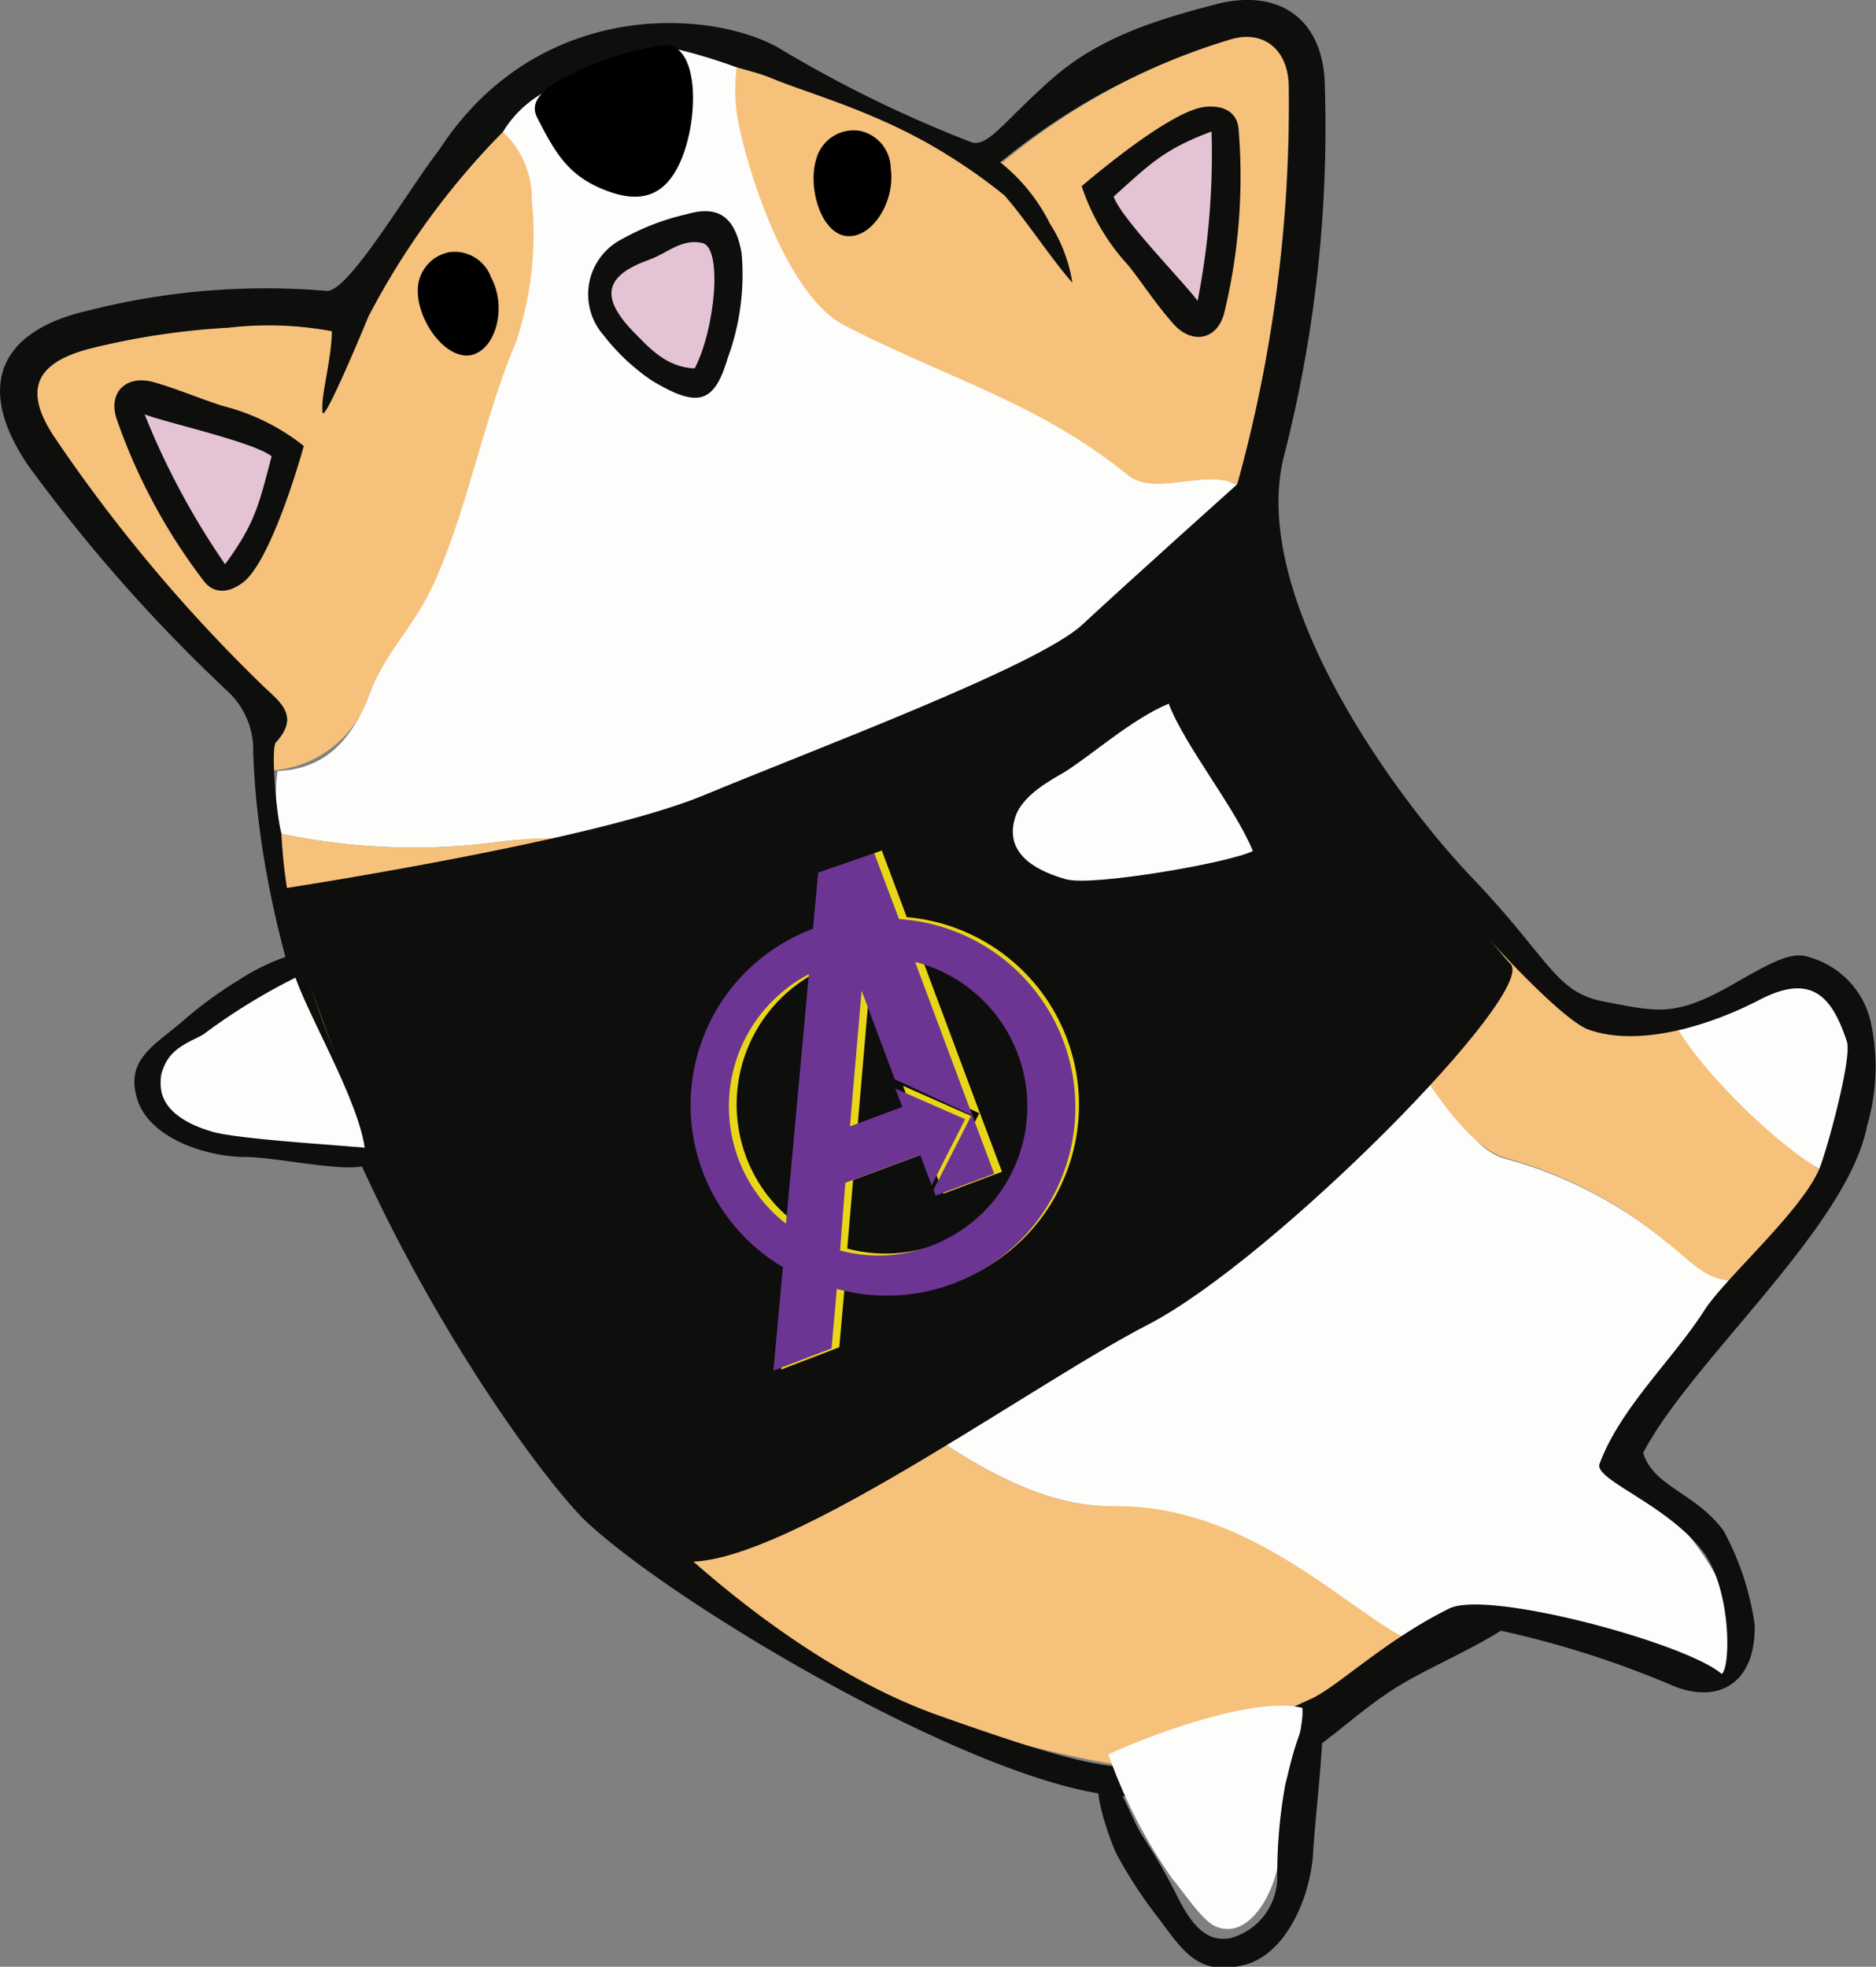 <svg xmlns="http://www.w3.org/2000/svg" viewBox="0 0 96.76 101.43"><rect x="0" y="0" width="96.76" height="101.43" fill="#808080" stroke="none"/><defs><style>.cls-1{fill:#fdfdfc;}.cls-2{fill:#f6c17a;}.cls-3{fill:#0e0e0d;}.cls-4{fill:#e4c3d5;}.cls-5{fill:#ead618;}.cls-6{fill:#6c3593;}</style></defs><title>Corgi_A</title><g id="Layer_2" data-name="Layer 2"><g id="Layer_1-2" data-name="Layer 1"><path class="cls-1" d="M57.39,77.68C50.7,77.81,42.66,69.77,38,65.14a11.8,11.8,0,0,1-3.51-6.29c.79,0-2.61-9.26-4.22-11.5-.59-.83.89-3.57,0-3.05-1.74-1.2-2.77-1.09-4.64-.87A33,33,0,0,1,14.51,43a7.87,7.87,0,0,1-.19-3.24c2.52-.09,3.83-1.7,4.67-3.8,1.06-2.64,1.17-5.55,2.33-8.16,1.67-3.78,3.35-7.56,5-11.35a12.64,12.64,0,0,0,1.08-6.13,4.72,4.72,0,0,0-1.49-3.49C26.44,6,29,1.58,31.73,1.67c1.58.05,2.44.85,3.85.22.8-.35,2,1.35,2.63.88.27-.21.36,2.11.37,2.82s2.11,6.34,5.21,7.94c5.25,2.71,10.6,5.18,15.23,9A27.69,27.69,0,0,0,63.81,25c.07,1.46.15,2.92.22,4.38a14.64,14.64,0,0,0-4.4,3.66c-1-.07-1.45.36-1.47,1.38a20.11,20.11,0,0,1-1.28,6,4,4,0,0,0,1.49,5,4.9,4.9,0,0,0,5.43.16c1.24-.76,1.82-2.17,3-2.91,4.23,1.61,6.44,15.87,10.81,17.08A22.24,22.24,0,0,1,85.89,64c1.17,1,4.35-.17,5.3,1.56a102.45,102.45,0,0,0-7.88,9.86c1.6,1,8.11,7.35,5.85,11.27A57.44,57.44,0,0,0,77,83.27c-2.65.08-3.93,3.52-6.76,3.4C65.34,87.23,62.51,77.58,57.39,77.68Z"/><path class="cls-2" d="M31.24,44.13c-1.74-1.2-3.73-.92-5.6-.7A33,33,0,0,1,14.51,43a43.23,43.23,0,0,0,4.36,16.51C24.51,71.35,36.1,85.61,49,89c12.37,3.24,11.47,2.76,19-.79,1.38-.67,2.24-.22,5.59-3.32-3-.55-8.45-7.37-16.22-7.21C50.7,77.81,42.66,69.77,38,65.14,36.27,63.41,31,46.05,31.24,44.13Z"/><path class="cls-2" d="M14.23,38.29c1.27-1.38.17-2.1-.68-2.92A81.07,81.07,0,0,1,2.85,22.62C1.22,20.21,1.73,18.77,4.55,18a38.19,38.19,0,0,1,7.22-1.11,17.88,17.88,0,0,1,5.34.18c.18,1.08-.1,1.07-.2,2.06a8,8,0,0,0-.11,1.69c.06.46,1-2.12,1.14-2.49a35,35,0,0,1,8-11.53,4.72,4.72,0,0,1,1.49,3.49,17.6,17.6,0,0,1-.81,7.34C25,21.43,24.17,26,22.5,29.82c-1.15,2.61-2.45,3.48-3.51,6.12a5.63,5.63,0,0,1-5.08,3.8C13.61,39.27,14,38.58,14.23,38.29Z"/><path class="cls-2" d="M38,5.84a9.21,9.21,0,0,1,0-2.4c.59.18,1.38-.19,2,.05,4.92,2,9.8,4.12,11.71,4.88A34.22,34.22,0,0,1,63.46,2c1.79-.55,3,.62,3,2.48A73.41,73.41,0,0,1,63.81,25c-1.61-.84-4.25.63-5.63-.49-4.64-3.77-9.37-5-14.62-7.73C40.46,15.22,38.36,8.22,38,5.84Z"/><path class="cls-2" d="M66.85,42.64c.57.42,6.44,15.87,10.81,17.08A22.24,22.24,0,0,1,85.89,64c1.92,1.56,2.22,2.28,4.84,2.05.63-1.94,3.74-3.21,4-5.23C92.16,59.68,88.4,55,87,52.46a11.76,11.76,0,0,1-5.44,0C79,51.71,68.31,36.16,64,29.42a14.64,14.64,0,0,0-4.4,3.66,5.93,5.93,0,0,0-.32,3.24c2.52.91,5.5,4.18,6,4.86A6.4,6.4,0,0,0,66.85,42.64Z"/><path class="cls-1" d="M90.11,51.42c1.85-.93,4.27-1.73,5,.5.26.77,1,2.25.89,3-.3,1.67-.94,4.18-1.28,5.84-2.56-1.12-7-5.48-8.36-8C87.28,51.83,88.25,52.35,90.11,51.42Z"/><path class="cls-3" d="M31.14,17.3a3.2,3.2,0,0,1,1-5,12.35,12.35,0,0,1,3.27-1.25c1.73-.51,2.52.22,2.84,2a12.51,12.51,0,0,1-.72,5.43c-.7,2.36-1.56,2.56-3.92,1.14A10.83,10.83,0,0,1,31.14,17.3Zm4.71-4.56c-.74.24-1.45.45-2.14.71-1.83.69-2.07,1.56-.75,3a3.41,3.41,0,0,0,2.51,1.52A6,6,0,0,0,35.85,12.74Z"/><path class="cls-3" d="M15.4,58.57a12.52,12.52,0,0,1,3.88,1c.25,1.36-4.55.11-6.63.1s-4.94-1-5.56-2.95.67-2.69,2.2-3.94a20.76,20.76,0,0,1,3-2.22,11.09,11.09,0,0,1,2.56-1.25c.34.34.56.2.74.76-.38.73-1.77,1.34-2.45,1.84a26.71,26.71,0,0,1-2.7,1.71C9.27,54.26,8,54.83,8.33,56a3,3,0,0,0,3,2A14.8,14.8,0,0,1,15.4,58.57Z"/><path class="cls-3" d="M62.17,5.51c.87-.09,1.67.22,1.72,1.22a29.8,29.8,0,0,1-.76,9.46c-.38,1.36-1.67,1.58-2.62.5s-1.52-2-2.31-3a11.25,11.25,0,0,1-2.41-4.09C57.78,7.92,60.74,5.65,62.17,5.51Zm-2.63,6.43a10.8,10.8,0,0,0,1.92,2.76,27.5,27.5,0,0,0,.61-7.31C59.65,8.31,61.79,11.3,59.54,11.94Z"/><path class="cls-4" d="M35.83,19c1.05-2,1.46-6.23.39-6.47s-1.83.54-2.7.85c-2.31.82-2.59,1.9-.9,3.68C33.48,17.93,34.34,18.94,35.83,19Z"/><path class="cls-4" d="M62.49,6.78c-2.42.92-3.08,1.58-5.05,3.36.4,1.15,3.61,4.39,4.33,5.38A39.3,39.3,0,0,0,62.49,6.78Z"/><path class="cls-3" d="M22.65,7.73C27.9-.33,37.09.54,40.36,2.59a64.7,64.7,0,0,0,9.78,4.76c.86.21,1.68-1.14,4.14-3.3S59.73,1,62.79.2C66-.6,68.25,1,68.33,4.36a68.21,68.21,0,0,1-2.09,19.1C64.36,30.64,71.85,41,75.93,45.27s4.26,5.92,6.87,6.4,3.53.82,6.46-.84c2.06-1.17,3.14-1.81,4.07-1.46a4.5,4.5,0,0,1,3.15,3.3,10.81,10.81,0,0,1-.18,5.39c-1,5.23-9.08,12.13-11.55,16.87.56,1.77,2.63,2,4.14,4a14.39,14.39,0,0,1,1.61,4.84c.08,2.85-1.66,4.13-4.09,3.22a49.78,49.78,0,0,0-9-2.89c-1.38.88-3.29,1.73-4.72,2.53-4.6,2.57-5.86,6.49-14.81,6-7-.38-22.75-9.63-27.59-14.11-3-2.79-16.6-21.48-17.23-39.73a4.12,4.12,0,0,0-1.3-3.12A83.12,83.12,0,0,1,1.45,24c-2.72-4-1.58-6.94,3.17-8a37.08,37.08,0,0,1,12.19-1C17.91,15.19,21,9.86,22.65,7.73Zm29.16,2.35A28.08,28.08,0,0,0,48.88,8c-3.57-2.24-7.12-3.14-9.17-4-.57-.23-1.19-.37-1.78-.55a27.82,27.82,0,0,0-2.76-.85C33.85,2.2,28.06,4.51,28,4.8a5.75,5.75,0,0,0-2.06,2A39.66,39.66,0,0,0,19,16.33c-.15.37-2.28,5.51-2.36,4.94-.12-.81.45-2.62.48-4.19a17.88,17.88,0,0,0-5.34-.18A38.19,38.19,0,0,0,4.55,18c-2.82.76-3.33,2.2-1.7,4.61a81.07,81.07,0,0,0,10.7,12.75c.85.82,1.95,1.54.68,2.92-.26.29,0,3.62.28,4.69.28,5.81,2.58,11.28,5.06,16.49,5.64,11.87,17.9,25.11,28.81,29,12.06,4.26,10.62,3.06,19.23-.84,1.39-.63,3.78-3,7.13-4.66,2-1,12.28,1.8,14.06,3.37.47-.3.52-4.4-1-6.36-1.85-2.38-5.49-3.63-5.31-4.44,1.05-2.89,3.79-5.41,5.41-7.94,1.1-1.72,5.19-5.26,6-7.47.53-1.51,1.61-5.63,1.36-6.4-.74-2.23-1.75-3.59-4.5-2.16S84.41,54,81.91,53.09,66.31,37.27,64,29.42C64,28,63.88,26.5,63.81,25A73.41,73.41,0,0,0,66.48,4.51c0-1.86-1.23-3-3-2.48A34.22,34.22,0,0,0,51.59,8.37a9.37,9.37,0,0,1,2.56,3.16,7.89,7.89,0,0,1,1.16,3.05C54.23,13.36,52.88,11.29,51.81,10.08Z"/><path class="cls-3" d="M12.58,30c-.69.55-1.53.72-2.11-.09A29.85,29.85,0,0,1,6,21.56c-.42-1.36.54-2.24,1.93-1.85,1.2.34,2.35.84,3.54,1.22A11.09,11.09,0,0,1,15.67,23C14.94,25.58,13.69,29.1,12.58,30Zm-1.3-6.83a11.18,11.18,0,0,0-3.12-1.27,27.21,27.21,0,0,0,3.47,6.46C13.16,26.27,9.73,24.92,11.28,23.16Z"/><path class="cls-4" d="M11.61,29.1c1.53-2.09,1.73-3,2.4-5.57-.95-.74-5.4-1.72-6.55-2.16A39.18,39.18,0,0,0,11.61,29.1Z"/><path class="cls-1" d="M66,94.8c.21,2.08-1.37,5.39-3.3,4.55C62,99.06,61,97.5,60.5,96.94a26.16,26.16,0,0,1-3.33-6.46c2.28-1.06,7.55-3,10-2.4C67.33,89.29,65.84,93.58,66,94.8Z"/><path class="cls-1" d="M10.93,58.36c-1.28-.38-3.1-1.23-2.54-3.14C8.71,54,10,53.67,10.51,53.33a31.33,31.33,0,0,1,4.73-2.91c.77,2.17,3.22,6.32,3.57,8.77C17.63,59.07,12.22,58.75,10.93,58.36Z"/><path d="M34.28,2.32a16,16,0,0,0-5.93,2.12c-.61.52-1,1-.61,1.69C28.63,7.88,29.31,9,31,9.72s3.29.74,4.21-1.67C36.06,5.83,36,2.3,34.28,2.32Z"/><path d="M43.64,12.17c-1.3-.16-2-2.51-1.53-4a2,2,0,0,1,2.25-1.42,2,2,0,0,1,1.58,1.92C46.2,10.42,44.94,12.34,43.64,12.17Z"/><path d="M24.32,18.31c-1.29.28-2.75-1.69-2.77-3.27A2,2,0,0,1,23.21,13a2,2,0,0,1,2.12,1.31C26.15,15.82,25.6,18,24.32,18.31Z"/><path class="cls-3" d="M66.3,92c.2-.71.72-3.52,1.83-4.32.31,1.34-.27,5.57-.4,7.85s-1.39,5.32-3.64,5.83-3-.63-4.31-2.4a23.12,23.12,0,0,1-2.21-3.38c-.45-1-1.41-3.81-.66-4,.83.13,1.47,2.3,2,3.08a29.11,29.11,0,0,1,1.74,3c.65,1.31,1.42,2.55,2.79,2.3a3.27,3.27,0,0,0,2.44-3.12A25.45,25.45,0,0,1,66.3,92Z"/><path class="cls-3" d="M14.31,45.87s16.23-2.46,22-4.86,17.22-6.66,19.52-8.8,8-7.25,8-7.25.72,6.59,2.67,9.7S76.5,48.24,77.91,49.71,65.65,65,59.2,68.32s-20.76,13.88-24.8,12-9.79-11-12.2-14.9C18.86,60,14.31,45.87,14.31,45.87Z"/><path class="cls-1" d="M55,45.35c-1.33-.37-3.22-1.2-2.66-3.12.32-1.23,2-2.07,2.56-2.41,1.35-.83,3.46-2.73,5.38-3.53.82,2.17,3.42,5.34,4.34,7.6C63.44,44.49,56.37,45.72,55,45.35Z"/><polygon class="cls-5" points="48.66 61.56 51.68 60.43 50.53 57.37 48.55 61.26 48.66 61.56"/><path class="cls-5" d="M46.77,47.3l-1.29-3.44L42.6,44.94l-.27,2.9,0,0a9.71,9.71,0,0,0-1.55,17.45l-.49,5.34,3-1.15.27-3.07A9.72,9.72,0,1,0,46.77,47.3ZM38.48,59.65a7.7,7.7,0,0,1,3.64-9.51L40.94,63A7.56,7.56,0,0,1,38.48,59.65Zm9.89,4.51a7.65,7.65,0,0,1-4.67.23l.3-3.53,3.86-1.44L48.45,61l1.73-3.41L46.58,56l.36,1-2.7,1,.6-7,1.71,4.57,4,1.86-2.94-7.86a7.69,7.69,0,0,1,.78,14.65Z"/><polygon class="cls-6" points="48.26 61.66 51.28 60.53 50.13 57.47 48.15 61.36 48.26 61.66"/><path class="cls-6" d="M46.37,47.4,45.09,44,42.2,45l-.27,2.9,0,0a9.71,9.71,0,0,0-1.55,17.45l-.49,5.34,3-1.15.27-3.07A9.72,9.72,0,1,0,46.37,47.4ZM38.08,59.75a7.7,7.7,0,0,1,3.64-9.51L40.54,63.11A7.56,7.56,0,0,1,38.08,59.75ZM48,64.26a7.65,7.65,0,0,1-4.67.23L43.6,61l3.86-1.44.59,1.57,1.73-3.41-3.6-1.58.36.95-2.7,1,.6-7,1.71,4.57,4,1.86L47.2,49.61A7.69,7.69,0,0,1,48,64.26Z"/></g></g></svg>